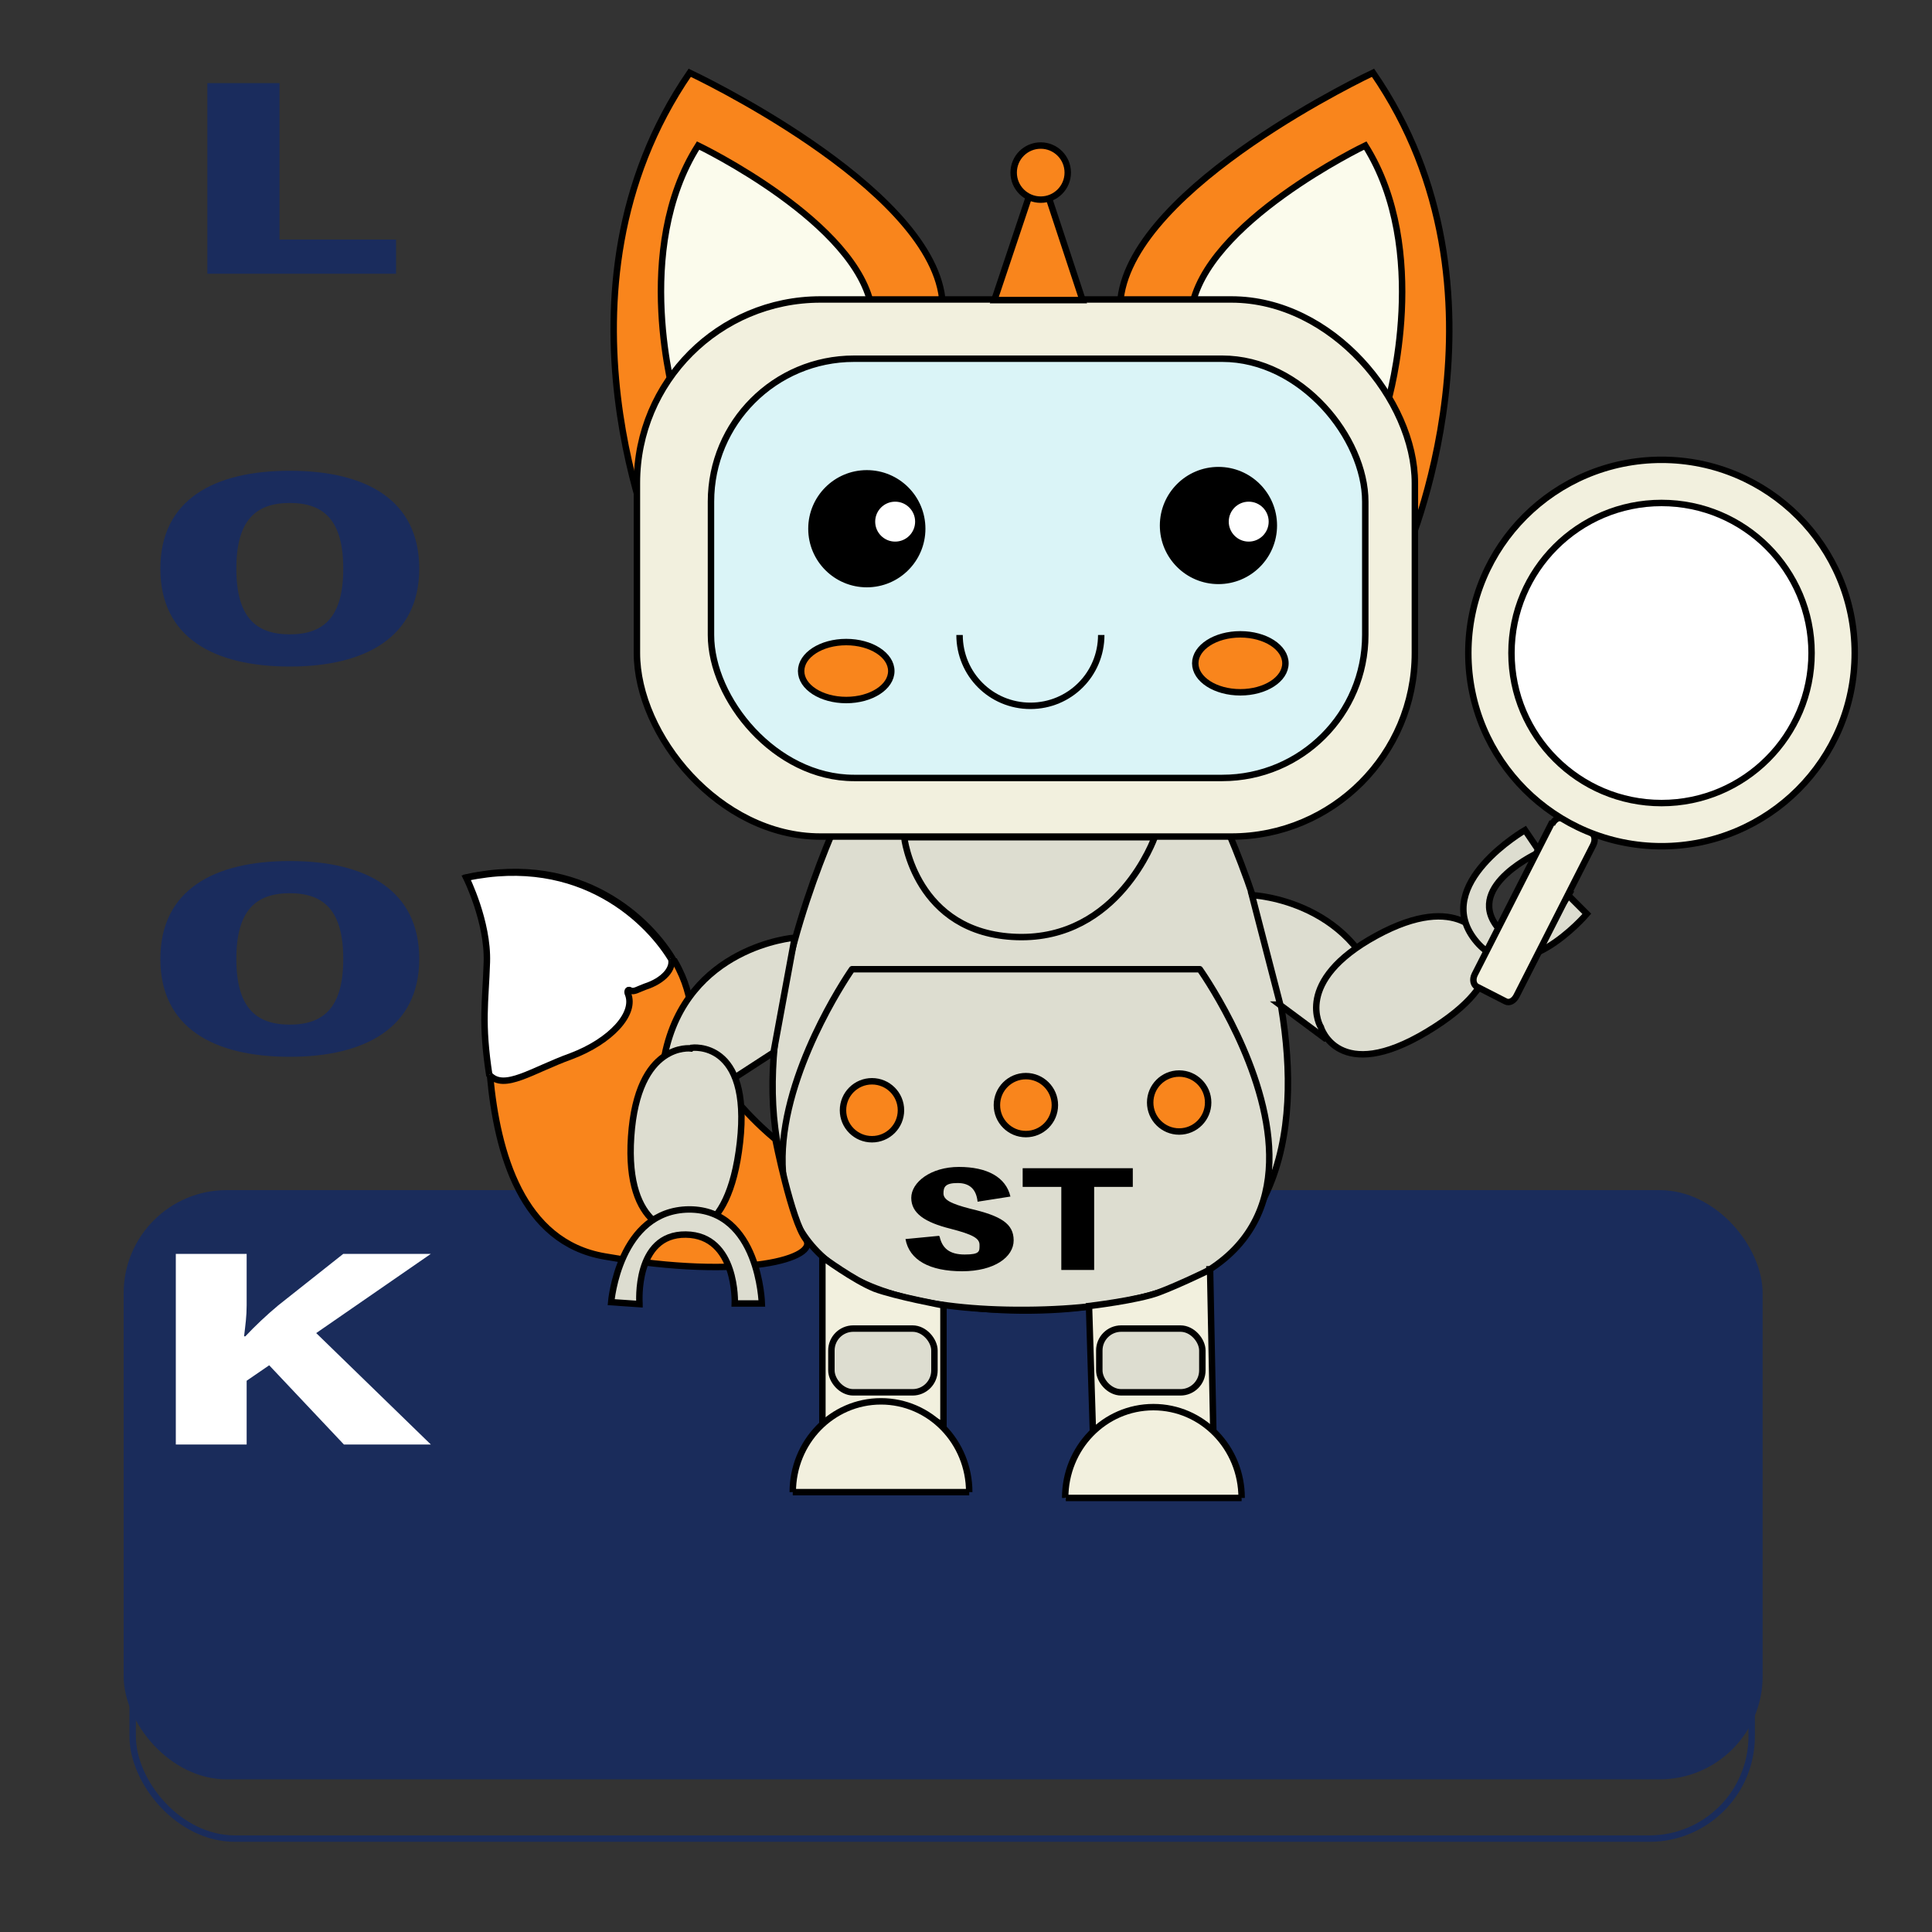 <?xml version="1.0" encoding="UTF-8"?>
<svg id="lookChara" xmlns="http://www.w3.org/2000/svg" width="300" height="300" version="1.1" viewBox="0 0 300 300">
  <rect x="0" y="0" width="300" height="300" fill="#333333" stroke="none"/>
  <!-- Generator: Adobe Illustrator 29.1.0, SVG Export Plug-In . SVG Version: 2.1.0 Build 142)  -->
  <g>
    <rect x="19.2" y="184.8" width="254.5" height="91.5" rx="16" ry="16" fill="#1a2c5b"/>
    <rect x="20.6" y="194" width="251.4" height="91.5" rx="15.9" ry="15.9" fill="none" stroke="#1a2c5b" strokeMiterlimit="10" strokeWidth="3.2"/>
  </g>
  <g>
    <g>
      <g>
        <g>
          <g>
            <path d="M188.5,124.5h-57.1s-39.6,79.6,28.6,79c68.1-.6,28.6-79,28.6-79h-.1Z" fill="#ddddd0" stroke="#000" strokeMiterlimit="10" strokeWidth="1.4"/>
            <path d="M186.3,150.5h-54s-37.4,53.3,27,52.9c64.4-.4,27-52.9,27-52.9Z" fill="#ddddd0" stroke="#000" strokeLinecap="round" stroke-linejoin="round" strokeWidth="1.4"/>
            <g>
              <path d="M102.3,86.5s-18.6-41.2,4.8-75.2c0,0,37.1,17.4,39.2,35,0,0-22.3,12-22.5,15.5s-21.5,24.6-21.5,24.6h0Z" fill="#f9851c" stroke="#000" strokeMiterlimit="10" strokeWidth="1.4"/>
              <path d="M104.9,62.4c-.2-.6-6.8-23.6,3.5-39.8,0,0,25,12,27,25.5,0,0-17.1,2.4-17.9,5.6-.8,3.2-12.6,8.6-12.6,8.6h0Z" fill="#fbfbec" stroke="#000" strokeMiterlimit="10" strokeWidth="1.4"/>
            </g>
            <g>
              <path d="M218.1,86.5s18.5-41.3-4.9-75.2c0,0-37.1,17.4-39.2,35.1,0,0,22.3,12,22.5,15.5s21.5,24.6,21.5,24.6h0Z" fill="#f9851c" stroke="#000" strokeMiterlimit="10" strokeWidth="1.4"/>
              <path d="M215.5,62.4c.2-.6,6.7-23.6-3.5-39.8,0,0-25,12-27,25.5,0,0,17.1,2.4,17.9,5.6.8,3.2,12.6,8.6,12.6,8.6h0Z" fill="#fbfbec" stroke="#000" strokeMiterlimit="10" strokeWidth="1.4"/>
            </g>
            <rect x="98.9" y="46.5" width="120.8" height="83.4" rx="28.5" ry="28.5" fill="#f2f0de" stroke="#000" strokeMiterlimit="10" strokeWidth="1.4"/>
            <rect x="110.4" y="55.7" width="101.6" height="65.1" rx="22.2" ry="22.2" fill="#daf4f7" stroke="#000" strokeMiterlimit="10" strokeWidth="1.4"/>
            <circle cx="134.6" cy="82.1" r="8.6" stroke="#000" strokeMiterlimit="10" strokeWidth="1.4"/>
            <circle cx="139" cy="81" r="3.6" fill="#fff" stroke="#000" strokeMiterlimit="10" strokeWidth="1.4"/>
            <circle cx="189.2" cy="81.6" r="8.6" stroke="#000" strokeMiterlimit="10" strokeWidth="1.4"/>
            <circle cx="193.9" cy="81" r="3.6" fill="#fff" stroke="#000" strokeMiterlimit="10" strokeWidth="1.4"/>
            <path d="M149,98.6c0,6.1,4.9,11,11,11s11-4.9,11-11" fill="none" stroke="#000" strokeLinecap="round" strokeMiterlimit="10" strokeWidth="1.4"/>
            <ellipse cx="192.6" cy="103" rx="7" ry="4.5" fill="#f9851c" stroke="#000" strokeMiterlimit="10" strokeWidth="1.4"/>
            <ellipse cx="131.4" cy="104.2" rx="7" ry="4.5" fill="#f9851c" stroke="#000" strokeMiterlimit="10" strokeWidth="1.4"/>
            <circle cx="159.3" cy="171.6" r="4.5" fill="#f9851c" stroke="#000" strokeMiterlimit="10" strokeWidth="1.4"/>
            <circle cx="183.1" cy="171.2" r="4.5" fill="#f9851c" stroke="#000" strokeMiterlimit="10" strokeWidth="1.4"/>
            <circle cx="135.4" cy="172.4" r="4.5" fill="#f9851c" stroke="#000" strokeMiterlimit="10" strokeWidth="1.4"/>
            <path d="M179.3,130h-38.9s1.7,15,17.5,15.5,21.4-15.5,21.4-15.5h0Z" fill="#ddddd0" stroke="#000" strokeMiterlimit="10" strokeWidth="1.4"/>
            <polygon points="161.3 26 168.1 46.6 154.4 46.6 161.3 26" fill="#f9851c" stroke="#000" strokeMiterlimit="10" strokeWidth="1.4"/>
            <circle cx="161.6" cy="26.8" r="4.2" fill="#f9851c" stroke="#000" strokeMiterlimit="10" strokeWidth="1.4"/>
            <g>
              <path d="M198.8,156l-4.4-17s16.9.7,20.6,17.6l-9.3,4.6-7-5.2h0Z" fill="#ddddd0" stroke="#000" strokeMiterlimit="10" strokeWidth="1.4"/>
              <path d="M205.1,159.5s2.7,9,16.5.7,8.7-14.3,8.7-14.3c0,0-3.6-7.7-16.6-.6-13,7.1-8.6,14.2-8.6,14.2h0Z" fill="#ddddd0" stroke="#000" strokeMiterlimit="10" strokeWidth="1.4"/>
            </g>
            <path d="M104.7,149.3c-3.6-6.3-14.3-16.9-32.1-13.1,0,0,3.4,6.8,3.2,13.1,0,2.6-.5,9.6.3,17.8,1.1,11.9,4.9,25.8,17.8,28,21.8,3.8,33.4.2,31.2-2.7-2.2-2.9-4.7-15.5-4.7-15.5,0,0-6.2-4.9-10.1-11.7s-1.9-9.6-5.5-15.9h0Z" fill="#f9851c" stroke="#000" strokeMiterlimit="10" strokeWidth="1.4"/>
            <path d="M104.5,149.4c-3.6-6.3-14.3-16.9-32.1-13.1,0,0,3.4,6.8,3.2,13.1s-.9,9.3.4,17.7" fill="#fff" stroke="#000" strokeMiterlimit="10" strokeWidth="1.4"/>
            <g>
              <path d="M120.1,163.5l3.3-17.9s-16.8,1.3-20.2,18.3l9.4,4.4,7.4-4.8h0Z" fill="#ddddd0" stroke="#000" strokeMiterlimit="10" strokeWidth="1.4"/>
              <path d="M107.4,162.7s9.3-1.3,7.5,14.7c-1.8,15.9-9.4,13.9-9.4,13.9,0,0-8.5,0-7.5-14.8s9.3-13.7,9.3-13.7h0Z" fill="#ddddd0" stroke="#000" strokeMiterlimit="10" strokeWidth="1.4"/>
            </g>
            <path d="M55.4,162.2" fill="red" stroke="#000" strokeMiterlimit="10" strokeWidth="1.4"/>
            <path d="M104.2,148.8c.5,1.6-1.2,3.5-4,4.4-1.1.4-1.8.9-2.3.6-.5-.3-.5.3-.4.5,1.3,3.1-2.7,7.4-8.8,9.7-6.1,2.2-10.4,5.4-12.7,2.9" fill="#fff" stroke="#000" strokeMiterlimit="10" strokeWidth="1.4"/>
            <g>
              <path d="M187.8,197.2s-4.7,2.3-7.9,3.5-10.8,2.1-10.8,2.1l.6,19.3s5.8-3.3,9.7-3.4c3.8,0,9,3.4,9,3.4l-.5-25h-.1Z" fill="#f2f0de" stroke="#000" strokeMiterlimit="10" strokeWidth="1.4"/>
              <g>
                <path d="M192.8,232.6c0-7.8-6.1-14.1-13.7-14.1s-13.7,6.3-13.7,14.1" fill="#f2f0de" stroke="#000" strokeMiterlimit="10" strokeWidth="1.4"/>
                <line x1="192.8" y1="232.6" x2="165.5" y2="232.6" fill="none" stroke="#000" strokeLinecap="round" strokeMiterlimit="10" strokeWidth="1.4"/>
              </g>
            </g>
            <g>
              <path d="M127.7,195.2s4.9,3.6,8.1,4.9c3.2,1.2,10.7,2.6,10.7,2.6v18.6s-6-3.3-9.8-3.4c-3.8,0-9,3.4-9,3.4v-26.1Z" fill="#f2f0de" stroke="#000" strokeMiterlimit="10" strokeWidth="1.4"/>
              <g>
                <path d="M123.1,231.7c0-7.8,6.1-14.1,13.7-14.1s13.7,6.3,13.7,14.1" fill="#f2f0de" stroke="#000" strokeMiterlimit="10" strokeWidth="1.4"/>
                <line x1="123.1" y1="231.7" x2="150.5" y2="231.7" fill="none" stroke="#000" strokeLinecap="round" strokeMiterlimit="10" strokeWidth="1.4"/>
              </g>
            </g>
          </g>
          <path d="M243.5,139l2.9,2.9s-10.7,12.6-17.4,4,7.8-17,7.8-17l2.3,3.4s-11.5,5.1-6.7,11.5,11.2-4.9,11.2-4.9h-.1Z" fill="#ddddd0" stroke="#000" strokeMiterlimit="10" strokeWidth="1.4"/>
          <path d="M99.3,202.5l-4.4-.3s1.2-14.3,12.1-14.4c10.9,0,11.3,14.6,11.3,14.6h-4.2s.4-10.6-7.6-10.7c-8-.1-7.2,10.7-7.2,10.7h0Z" fill="#ddddd0" stroke="#000" strokeMiterlimit="10" strokeWidth="1.4"/>
        </g>
        <g isolation="isolate">
          <g isolation="isolate">
            <g isolation="isolate">
              <path d="M145.9,192c.4,1.8,1.5,2.8,3.9,2.8s2.3-.5,2.3-1.5-1-1.6-4.5-2.5c-4-1-6.1-2.4-6.1-4.8s3-4.8,7.4-4.8,7.3,1.6,8,4.6l-5.1.8c-.2-1.9-1.2-2.9-3.1-2.9s-2.2.6-2.2,1.6,1.1,1.6,4.2,2.4c4.7,1.1,6.7,2.3,6.7,4.9s-3,4.8-8,4.8-8.2-1.7-8.8-5l5.2-.5Z"/>
              <path d="M175.9,184.3h-6v12.9h-5.1v-12.9h-6v-2.9h17.1v2.9Z"/>
            </g>
          </g>
        </g>
        <rect x="170.7" y="206.3" width="16" height="9.9" rx="3.4" ry="3.4" fill="#ddddd0" stroke="#000" strokeLinecap="round" stroke-linejoin="round" strokeWidth="1.4"/>
        <rect x="129.1" y="206.3" width="16" height="9.9" rx="3.4" ry="3.4" fill="#ddddd0" stroke="#000" strokeLinecap="round" stroke-linejoin="round" strokeWidth="1.4"/>
      </g>
      <g>
        <path d="M241,128c.4-.8,1.1-1.2,1.7-.9l2.2,1.1,2.2,1.1c.5.3.7,1.1.3,1.9l-11.9,23.4c-.4.8-1.1,1.2-1.7.9l-4.5-2.3c-.5-.3-.7-1.1-.3-1.9l11.9-23.4h.1Z" fill="#f2f0de" stroke="#000" strokeMiterlimit="10" strokeWidth="1.4"/>
        <g>
          <circle cx="258" cy="101.4" r="30" fill="#f2f0de" stroke="#000" strokeMiterlimit="10" strokeWidth="1.4"/>
          <circle cx="258" cy="101.4" r="23.3" fill="#fff" stroke="#000" strokeMiterlimit="10" strokeWidth="1.4"/>
        </g>
      </g>
    </g>
    <g isolation="isolate">
      <g isolation="isolate">
        <path d="M61.5,37.2v5.3h-29.3V12.9h11.2v24.3s18.1,0,18.1,0Z" fill="#1a2c5d"/>
      </g>
      <g isolation="isolate">
        <path d="M65.1,88.3c0,10.6-8.3,15.2-20.1,15.2s-20.1-4.5-20.1-15.2,8.3-15.2,20.1-15.2,20.1,4.5,20.1,15.2ZM53.3,88.3c0-7.5-3-10.2-8.3-10.2s-8.3,2.7-8.3,10.2,3,10.2,8.3,10.2,8.3-2.7,8.3-10.2Z" fill="#1a2c5d"/>
      </g>
      <g isolation="isolate">
        <path d="M65.1,148.9c0,10.6-8.3,15.2-20.1,15.2s-20.1-4.5-20.1-15.2,8.3-15.2,20.1-15.2,20.1,4.5,20.1,15.2ZM53.3,148.9c0-7.5-3-10.2-8.3-10.2s-8.3,2.7-8.3,10.2,3,10.2,8.3,10.2,8.3-2.7,8.3-10.2Z" fill="#1a2c5d"/>
      </g>
      <g isolation="isolate">
        <path d="M38.3,202.7c0,1.7-.2,3.1-.4,4.8h.2c1.5-1.6,3.3-3.3,5.1-4.8l10.1-8h13.6l-17.8,12.3,17.8,17.3h-13.5l-11.6-12.3-3.5,2.4v9.9h-11v-29.6h11v8h0Z" fill="#fff"/>
      </g>
    </g>
  </g>
</svg>